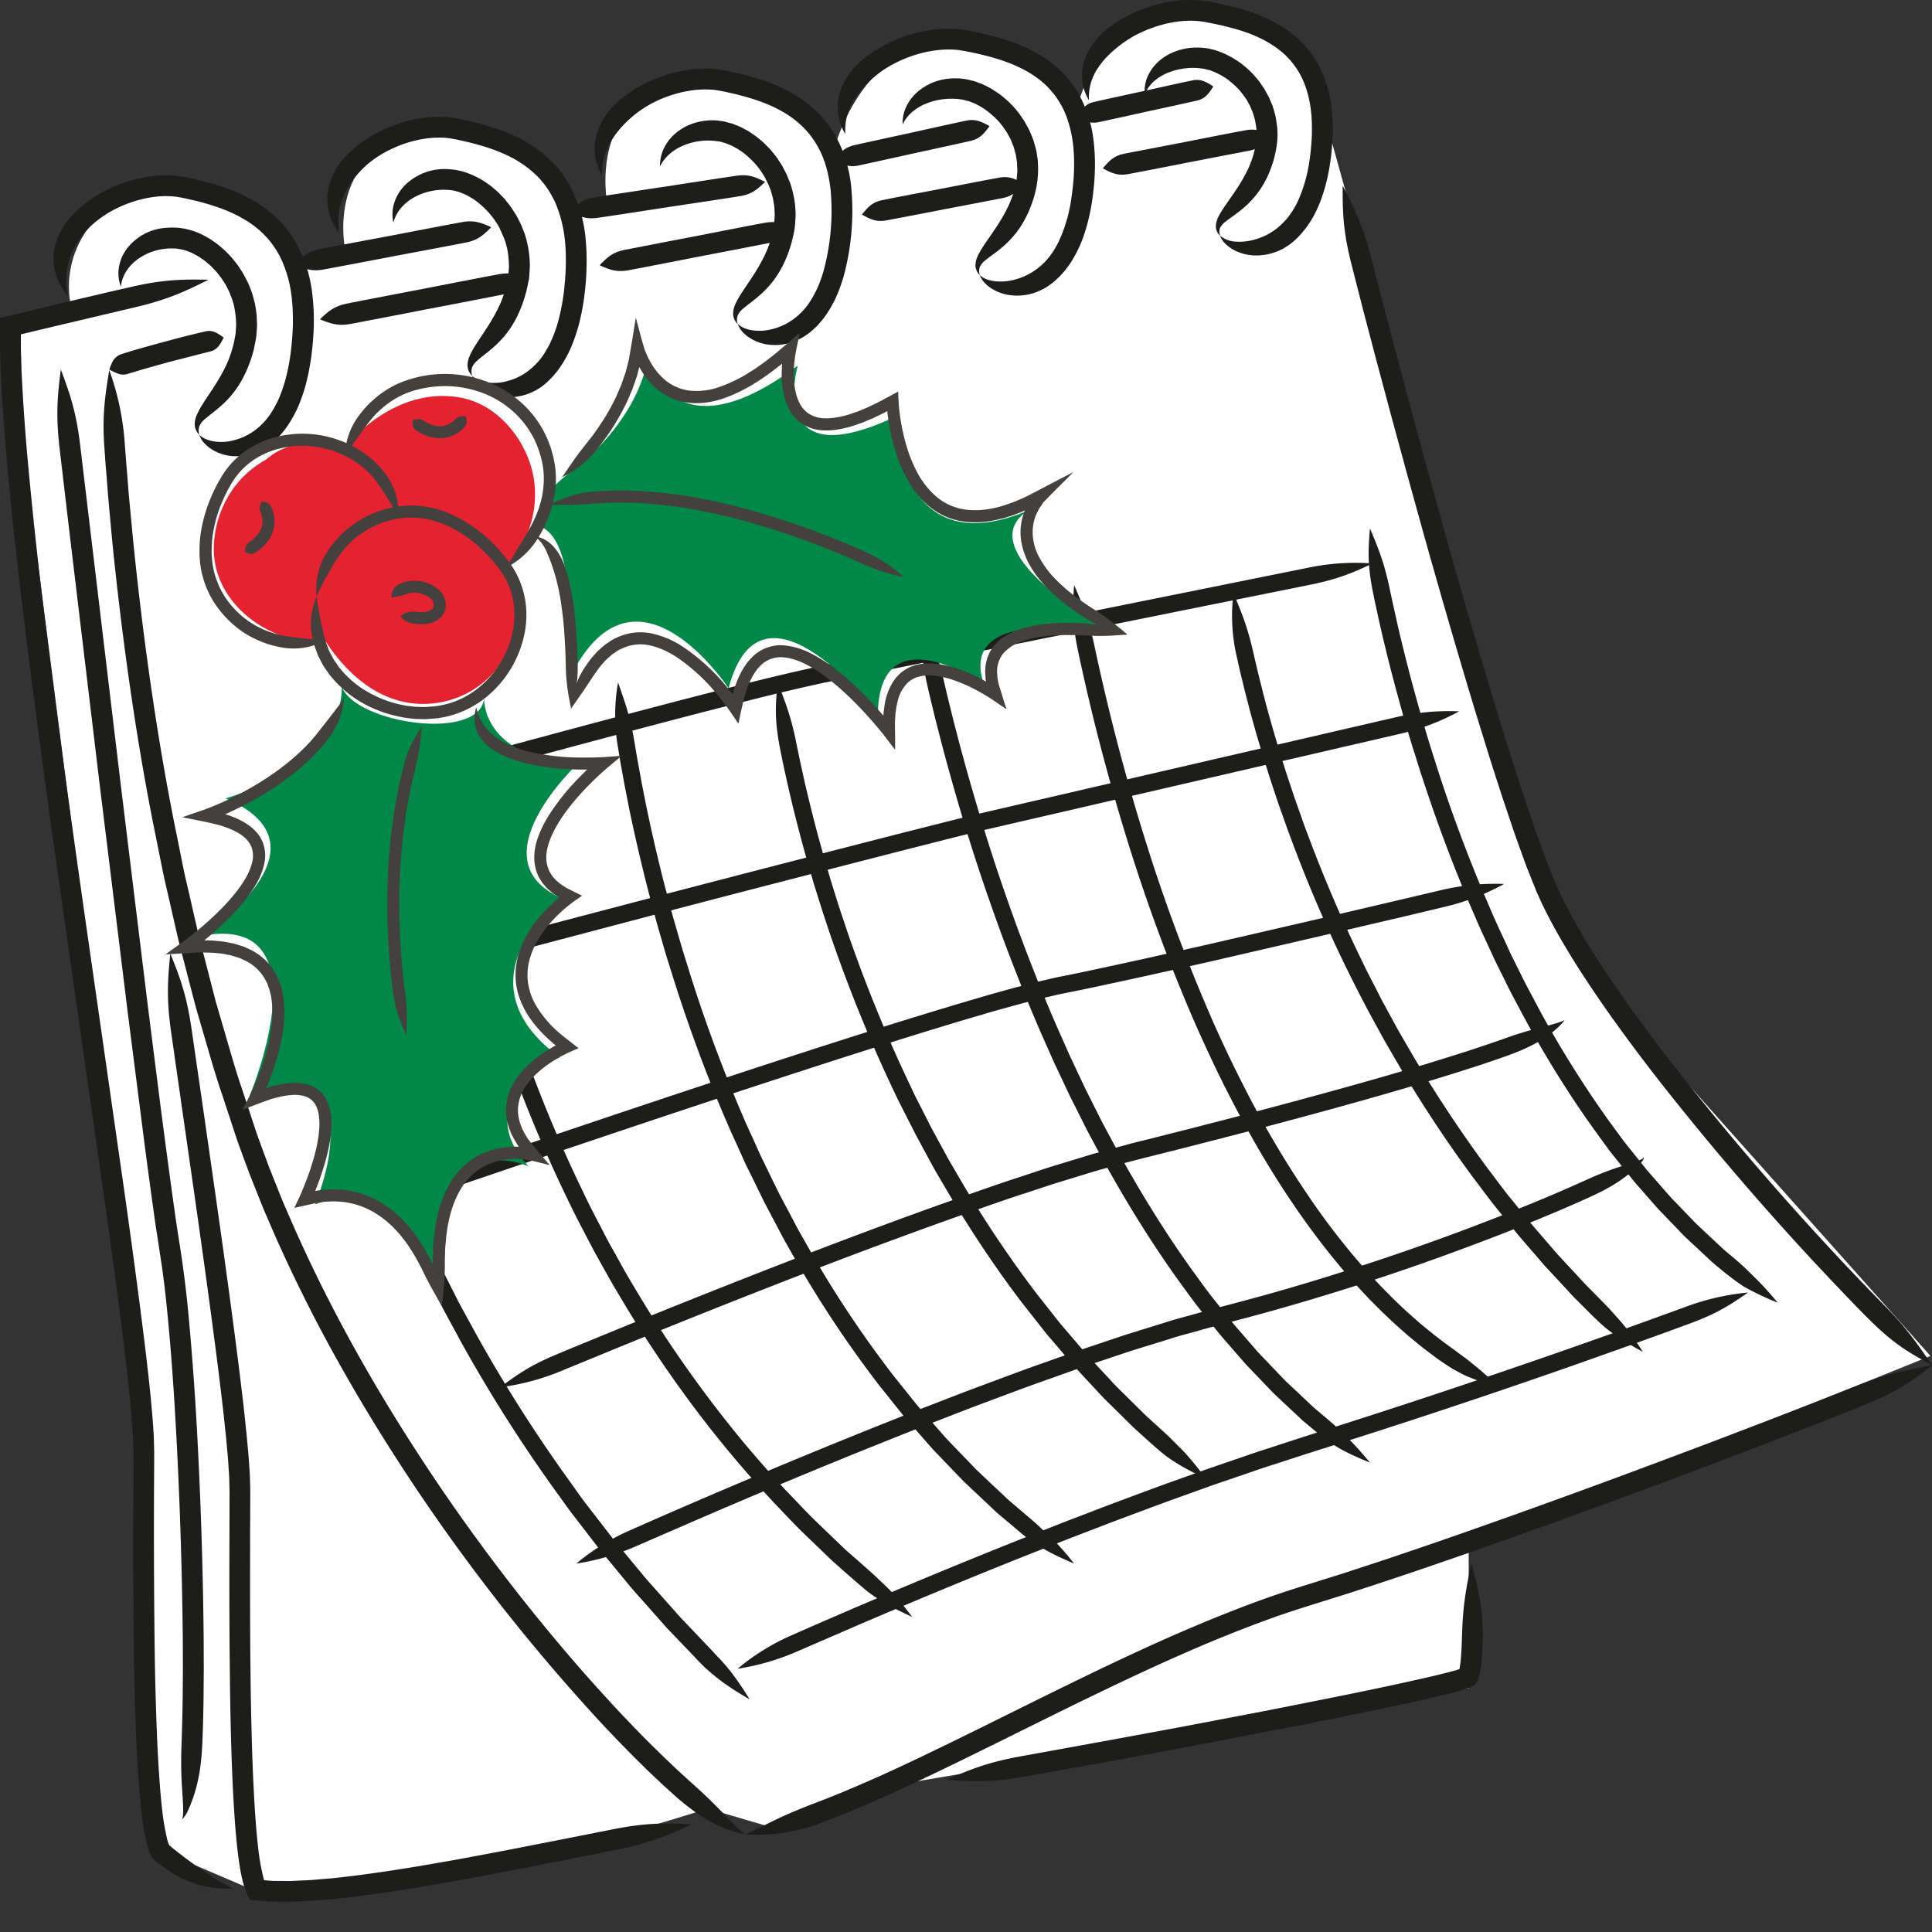 <svg width="36" height="36" fill="none" xmlns="http://www.w3.org/2000/svg">
    <rect width="100%" height="100%" fill="#333333" stroke="none"/>
    <g clip-path="url(#a)">
        <path d="M2.794 34.395v-7.66L.16 6.234l1.162-.542S.934 4.3 2.64 3.45c0 0 2.635.077 2.868 1.547l.93-.31s-.465-2.01 1.705-2.32c0 0 1.938-.155 2.325 1.47h.853s-.465-2.244 1.782-2.32c0 0 1.938 0 2.404 1.392 0 0 .62-2.863 3.255-2.012 0 0 1.085.155 1.318 1.083 0 0 .465-2.088 2.48-1.779 0 0 2.17.077 2.093 1.857l3.023 10.83s1.008 4.565 2.636 6.035l5.659 6.343-8.604 3.482v2.708l-10.542 1.78-2.325.85-1.318-.387s-4.108 1.393-8.217 1.625l-2.17-.928Z" fill="#fff"/>
        <g fill="#1D1D1B">
            <path d="M2.24 5.335h.01l.003-.003a.686.686 0 0 1 .12-.308.851.851 0 0 1 .202-.2 1.07 1.07 0 0 1 .577-.194c.021-.003.046 0 .075 0h.047l.052.008a.913.913 0 0 1 .306.104c.026.016.059.03.091.053.032.024.069.046.104.074.034.03.072.059.105.091l.097.1.08.1c.023.03.04.062.058.086.034.049.05.083.05.083l.037.073c.013.022.024.05.036.082.011.032.027.066.04.104.05.15.07.342.07.48l-.01.143c-.004.045-.016.087-.022.127a2.125 2.125 0 0 1-.165.493c-.12.244-.243.418-.363.6-.06.093-.123.186-.173.302a.423.423 0 0 0-.038.195.29.29 0 0 0 .086.176.252.252 0 0 1 .001-.167.344.344 0 0 1 .088-.115c.074-.067.161-.129.247-.201.173-.143.353-.33.498-.62a2.39 2.39 0 0 0 .169-.446c.013-.042.021-.09.031-.14.01-.051.022-.103.028-.16l.013-.18c0-.044-.003-.092-.005-.142l-.004-.077-.011-.08c-.01-.052-.015-.107-.03-.159l-.041-.15c-.016-.047-.035-.091-.05-.13-.016-.04-.03-.076-.046-.104l-.048-.09s-.02-.043-.061-.105c-.021-.03-.044-.07-.073-.109l-.1-.125c-.037-.042-.08-.084-.12-.126-.043-.04-.09-.078-.133-.116-.045-.035-.093-.066-.134-.095-.042-.03-.086-.049-.12-.07a1.28 1.28 0 0 0-.513-.154c-.024-.002-.046-.001-.066-.002-.04 0-.074-.002-.103.002a1.01 1.01 0 0 0-.76.38.81.81 0 0 0-.153.339.682.682 0 0 0 .03.369l.002-.003-.01.005-.002.002Z"/>
            <path d="M3.715 8.104a.409.409 0 0 0 .1.162.659.659 0 0 0 .148.117.833.833 0 0 0 .353.115 1.04 1.04 0 0 0 .803-.286c.082-.078.226-.211.394-.544.063-.126.12-.28.17-.448.049-.17.085-.356.114-.549.026-.194.044-.393.05-.595a4.189 4.189 0 0 0-.028-.601 2.545 2.545 0 0 0-.316-.976 2.052 2.052 0 0 0-.264-.352l-.069-.072-.086-.08c-.035-.029-.075-.063-.12-.098a2.833 2.833 0 0 0-.79-.405 5.04 5.04 0 0 0-.511-.145l-.133-.03-.066-.014c-.022-.005-.05-.009-.074-.013a1.838 1.838 0 0 0-.296-.024c-.391.002-.75.109-1.028.237a2.377 2.377 0 0 0-.512.316c-.063.05-.113.099-.157.14-.04.044-.077.079-.102.111-.107.127-.184.26-.233.392a1.067 1.067 0 0 0-.065.39c.008.253.11.473.272.668a1.314 1.314 0 0 1 .01-.64c.053-.185.14-.362.31-.56.02-.025.05-.053.082-.088.035-.032.075-.072.127-.112.102-.081.241-.178.432-.264.236-.11.548-.2.864-.202.078.002.158.006.233.019l.058.01.063.013.126.028c.167.038.326.083.473.134.295.1.532.233.683.348.037.028.07.056.1.08l.07.065a10.127 10.127 0 0 0 .073.076l.046.054c.04.047.093.119.15.213.112.19.224.482.264.829.021.173.028.357.024.542a5.479 5.479 0 0 1-.046.551 3.84 3.84 0 0 1-.103.496c-.044.149-.093.28-.145.386-.139.275-.246.37-.306.43a1.13 1.13 0 0 1-.548.287.893.893 0 0 1-.29.014.653.653 0 0 1-.154-.036.402.402 0 0 1-.15-.09ZM7.33 4.146a.708.708 0 0 1 .162-.293.902.902 0 0 1 .228-.178 1.152 1.152 0 0 1 .676-.132c.027.005.058.005.096.018l.062.017c.022.006.045.018.07.028.052.017.107.051.17.087.099.06.252.188.357.321.056.064.094.132.126.178.015.024.024.045.032.06a4.284 4.284 0 0 1 .076.169c.011.028.026.06.034.097.05.141.062.323.065.451l-.01.143c-.003.046-.016.088-.022.128-.013.08-.035.155-.055.218a2.16 2.16 0 0 1-.11.276c-.12.243-.242.417-.363.6-.06.092-.123.184-.173.3a.415.415 0 0 0-.038.195c.007.07.04.131.086.176a.252.252 0 0 1 0-.166.344.344 0 0 1 .089-.115c.074-.068.161-.13.247-.202.172-.143.354-.329.498-.619a2.467 2.467 0 0 0 .2-.587c.008-.05.023-.103.028-.16l.012-.18a1.913 1.913 0 0 0-.082-.572c-.01-.046-.03-.086-.044-.124l-.04-.098-.043-.086-.014-.028c-.01-.017-.021-.043-.04-.073-.04-.058-.087-.143-.156-.223l-.05-.064-.058-.06c-.039-.04-.076-.08-.119-.114-.08-.073-.164-.128-.227-.17-.332-.198-.55-.205-.665-.213a1.051 1.051 0 0 0-.794.304.838.838 0 0 0-.193.32.705.705 0 0 0-.018.372Z"/>
            <path d="M8.799 7.003a.416.416 0 0 0 .1.163.675.675 0 0 0 .147.116.85.85 0 0 0 .354.116 1.04 1.04 0 0 0 .803-.286c.082-.078.227-.212.394-.544.061-.125.117-.275.167-.441.049-.167.086-.35.115-.54.025-.19.046-.387.05-.586.006-.199 0-.399-.021-.59a2.556 2.556 0 0 0-.298-.965c-.064-.117-.13-.203-.175-.263-.048-.059-.076-.09-.076-.09l-.016-.02a9.329 9.329 0 0 0-.133-.132 2.443 2.443 0 0 0-.446-.32 3.13 3.13 0 0 0-.44-.197 4.875 4.875 0 0 0-.503-.15 7.011 7.011 0 0 0-.261-.059 3.09 3.09 0 0 0-.144-.024c-.049-.004-.098-.012-.146-.012a2.437 2.437 0 0 0-1.022.192c-.453.192-.681.416-.794.53a1.21 1.21 0 0 0-.354.756 1.04 1.04 0 0 0 .047.361c.04.115.098.223.173.326a1.45 1.45 0 0 1-.01-.345c.013-.104.037-.199.07-.29.07-.18.171-.35.354-.54.045-.047.114-.114.22-.192s.25-.165.443-.247c.237-.099.547-.178.856-.164.039 0 .076.006.114.01.038.005.072.01.114.019.084.017.167.035.248.055.164.04.32.085.463.137.144.052.273.111.385.172a1.995 1.995 0 0 1 .44.33l.041.043.014.016.06.072c.037.048.09.119.142.214.11.187.21.48.25.82.019.17.023.352.018.535a5.324 5.324 0 0 1-.047.542c-.027.175-.06.34-.103.488a2.544 2.544 0 0 1-.143.379c-.139.276-.247.37-.307.43-.185.17-.362.247-.548.287a.909.909 0 0 1-.29.014.651.651 0 0 1-.154-.034.394.394 0 0 1-.15-.091h-.001ZM12.298 3.101a.768.768 0 0 1 .213-.26.963.963 0 0 1 .255-.143 1.2 1.2 0 0 1 .447-.079c.028 0 .057.003.086.004.03.002.057.008.086.011.01.002.02.002.032.005l.038.01c.027.01.06.014.097.032.037.016.082.03.13.059.024.014.052.026.078.044l.087.059c.082.063.215.183.304.306.022.03.041.062.06.089l.026.039a3.741 3.741 0 0 1 .085.17c.014.04.042.094.056.158l.027.1.017.106.008.053.002.05.004.095c-.006.099-.01.19-.03.27-.013.08-.033.153-.054.216-.04.127-.081.216-.11.276-.119.242-.242.416-.364.598-.06.091-.124.183-.175.298a.425.425 0 0 0-.042.195.28.28 0 0 0 .085.176.242.242 0 0 1 .002-.165.351.351 0 0 1 .09-.114c.076-.067.164-.127.25-.2.174-.141.356-.327.502-.617a2.384 2.384 0 0 0 .199-.59c.024-.1.03-.214.036-.34a1.795 1.795 0 0 0-.075-.515c-.02-.082-.054-.15-.073-.2a.557.557 0 0 0-.036-.08l-.047-.09-.024-.046-.032-.049-.075-.112-.093-.115c-.03-.039-.068-.073-.102-.107a.87.87 0 0 0-.102-.093c-.033-.027-.062-.053-.09-.072l-.11-.076c-.035-.024-.072-.04-.104-.058-.063-.037-.124-.058-.176-.079-.05-.023-.099-.03-.137-.042l-.055-.015-.048-.007c-.045-.005-.088-.012-.13-.014-.04 0-.08-.001-.119.002-.077.006-.15.018-.22.037a1.006 1.006 0 0 0-.357.177.87.87 0 0 0-.238.284.74.74 0 0 0-.084.362v-.003Z"/>
            <path d="M13.748 6.036a.413.413 0 0 0 .101.162.657.657 0 0 0 .149.115.85.85 0 0 0 .354.112c.252.025.547-.053.802-.285l.074-.07c.026-.03.057-.064.092-.106.067-.085.148-.2.23-.367.06-.12.114-.265.164-.425a4.67 4.67 0 0 0 .15-1.655 2.468 2.468 0 0 0-.268-.935 2.084 2.084 0 0 0-.162-.258c-.022-.029-.04-.051-.05-.067l-.02-.022-.034-.04a2.208 2.208 0 0 0-.531-.436 3.18 3.18 0 0 0-.695-.298 5.604 5.604 0 0 0-.412-.108c-.072-.016-.14-.031-.217-.046a1.734 1.734 0 0 0-.244-.027 2.226 2.226 0 0 0-.489.034c-.15.027-.277.064-.36.092a2.467 2.467 0 0 0-.832.458 1.294 1.294 0 0 0-.446.697.979.979 0 0 0 .114.711 1.168 1.168 0 0 1 .153-.615c.097-.168.224-.326.429-.499a2.121 2.121 0 0 1 .704-.383c.072-.024.18-.055.307-.078a1.88 1.88 0 0 1 .403-.029c.065.002.128.01.189.021.066.012.137.028.203.042.135.03.263.064.384.101.242.073.45.165.612.26.163.096.279.196.355.27.036.037.066.066.083.088a8.718 8.718 0 0 1 .043.05l.04.054a1.697 1.697 0 0 1 .27.552c.04.135.069.289.086.453a4.307 4.307 0 0 1-.137 1.505c-.043.14-.09.265-.14.364-.139.275-.246.37-.307.428-.186.17-.364.246-.55.287a.929.929 0 0 1-.29.016.653.653 0 0 1-.155-.033.391.391 0 0 1-.15-.09h-.002ZM16.818 2.321a.717.717 0 0 1 .21-.26.958.958 0 0 1 .256-.141 1.245 1.245 0 0 1 .449-.08c.028-.002.058.002.087.002.03 0 .057.008.087.01l.033.005.038.01.046.012a.276.276 0 0 1 .053.016c.037.016.082.029.13.057.025.014.053.025.08.043l.087.057c.077.059.206.164.29.278.024.026.04.056.058.08.017.026.035.047.046.068a25.684 25.684 0 0 0 .066.122c.013.038.036.088.057.145.014.06.039.124.045.19l.015.094c0 .03.002.06.003.087 0 .024.004.049.003.072l-.006.068c-.004.045-.005.088-.016.127l-.023.113c-.008.036-.02.07-.029.102-.04.126-.08.215-.11.274-.118.242-.244.413-.367.593-.062.09-.127.18-.181.293a.433.433 0 0 0-.049.192.263.263 0 0 0 .083.178.224.224 0 0 1 .003-.164.363.363 0 0 1 .094-.11c.078-.066.168-.125.256-.195.176-.14.362-.325.508-.616.036-.071.085-.178.133-.328.047-.147.096-.355.09-.61l-.005-.113c-.004-.04-.012-.082-.018-.124-.01-.086-.04-.169-.061-.245-.026-.076-.056-.14-.075-.187-.022-.045-.038-.072-.038-.072L19.1 2.28c-.014-.026-.035-.054-.056-.086-.023-.032-.044-.07-.073-.103a1.85 1.85 0 0 0-.37-.354l-.113-.074c-.035-.022-.072-.039-.104-.056-.064-.036-.126-.055-.177-.076a.451.451 0 0 0-.074-.024l-.065-.016-.055-.013-.049-.007c-.044-.004-.088-.012-.129-.011-.04 0-.08-.001-.118.003a1.036 1.036 0 0 0-.576.213.858.858 0 0 0-.24.283.711.711 0 0 0-.082.362l-.001.001Z"/>
            <path d="M18.259 5.128c.02.06.06.115.105.159a.681.681 0 0 0 .151.112.872.872 0 0 0 .355.106.994.994 0 0 0 .397-.047c.137-.044.276-.122.403-.236.02-.02.046-.042.074-.07.026-.03.06-.062.093-.104.07-.083.15-.199.234-.365.12-.232.22-.562.276-.92.026-.178.047-.363.053-.55a3.762 3.762 0 0 0-.019-.557 2.349 2.349 0 0 0-.284-.91 1.84 1.84 0 0 0-.22-.309l-.02-.021-.015-.018a1.925 1.925 0 0 0-.236-.218A2.618 2.618 0 0 0 18.88.79a4.383 4.383 0 0 0-.473-.142 5.99 5.99 0 0 0-.246-.056L18.04.567a2.83 2.83 0 0 0-.134-.02 2.384 2.384 0 0 0-.973.107 2.7 2.7 0 0 0-.547.241c-.136.08-.23.15-.292.201-.252.206-.403.444-.461.688a.935.935 0 0 0 .118.712 1.076 1.076 0 0 1 .147-.613 2.004 2.004 0 0 1 .683-.654c.116-.065.268-.142.469-.205.23-.073.524-.124.81-.092l.106.017.118.023a6.8 6.8 0 0 1 .232.052c.152.037.298.08.432.129.269.097.483.223.62.331a1.54 1.54 0 0 1 .218.207 1.413 1.413 0 0 1 .176.248c.104.173.198.444.234.761.019.16.021.328.016.498-.006.17-.026.343-.05.506a2.79 2.79 0 0 1-.239.806c-.069.138-.133.23-.186.294-.025.032-.05.057-.07.08l-.055.052a1.193 1.193 0 0 1-.553.286.97.97 0 0 1-.292.021.687.687 0 0 1-.156-.03.382.382 0 0 1-.152-.086h.001ZM21.33 1.762a.655.655 0 0 1 .197-.268.92.92 0 0 1 .252-.145 1.26 1.26 0 0 1 .622-.072l.032.004.039.01c.027.008.06.011.098.028.037.015.082.029.13.057.051.022.104.058.167.098.067.053.181.143.257.242l.029.035.024.034.041.058c.013.016.02.032.025.041l.009.016.027.049c.019.03.034.075.055.124.005.013.011.025.015.039l.012.041.024.083c.01.057.019.112.025.158.02.195-.02.352-.05.476a2.028 2.028 0 0 1-.103.276c-.115.242-.238.413-.362.591-.061.09-.127.178-.184.288a.442.442 0 0 0-.055.19.243.243 0 0 0 .08.18c-.02-.061-.02-.12.005-.162a.368.368 0 0 1 .1-.107c.08-.063.17-.122.26-.193.178-.14.363-.328.506-.621.034-.073.081-.18.126-.332.04-.155.091-.363.064-.622a3.093 3.093 0 0 0-.033-.208l-.031-.11-.016-.054c-.006-.018-.014-.034-.02-.05-.028-.065-.05-.124-.074-.163l-.035-.063-.01-.02c-.008-.013-.017-.033-.033-.054l-.052-.076-.031-.045c-.011-.015-.025-.029-.037-.045a1.764 1.764 0 0 0-.33-.31 1.724 1.724 0 0 0-.218-.13c-.065-.036-.126-.056-.178-.076-.05-.022-.1-.029-.139-.04l-.055-.013-.05-.005a1.165 1.165 0 0 0-.466.033c-.136.038-.255.1-.355.178-.1.08-.18.176-.235.288a.66.66 0 0 0-.067.367h-.003Z"/>
            <path d="M22.735 4.395c.021.06.062.114.108.157a.71.71 0 0 0 .153.109c.11.057.23.09.357.098a1.06 1.06 0 0 0 .793-.301.832.832 0 0 0 .073-.073l.043-.047.048-.059a1.85 1.85 0 0 0 .226-.37c.105-.221.2-.53.248-.866.027-.168.04-.342.048-.518A3.634 3.634 0 0 0 24.81 2a2.207 2.207 0 0 0-.278-.854c-.06-.103-.12-.18-.162-.231-.02-.027-.038-.045-.05-.058l-.018-.02-.015-.017a1.935 1.935 0 0 0-.224-.203 2.534 2.534 0 0 0-.682-.366 4.252 4.252 0 0 0-.445-.134 7.774 7.774 0 0 0-.23-.052L22.59.04c-.04-.007-.075-.015-.12-.02a2.253 2.253 0 0 0-.918.066c-.472.131-.727.313-.857.404-.26.195-.425.42-.496.662a.886.886 0 0 0 .092.717.97.97 0 0 1 .168-.603c.106-.16.25-.306.465-.464.055-.038.134-.094.252-.156.119-.06.275-.13.478-.185.217-.06.494-.099.757-.058.03.004.07.012.106.019l.11.022c.074.015.146.031.217.049.142.035.28.075.404.12.251.091.45.209.578.309a1.442 1.442 0 0 1 .207.191 1.47 1.47 0 0 1 .167.229c.099.16.19.41.226.706.018.148.023.305.019.464-.008.159-.02.32-.044.474a2.767 2.767 0 0 1-.215.758c-.065.14-.13.23-.18.297l-.036.045-.033.035a1.18 1.18 0 0 1-.6.354c-.093.022-.19.034-.291.028a.5.5 0 0 1-.31-.11h-.001Z"/>
        </g>
        <path d="M4.168 6.29c-1.042.253-1.828.466-2.131.598l2.13-.598Z" fill="#225C5E"/>
        <path d="M4.168 6.29c-.13-.095-.215-.143-.336-.116a18.895 18.895 0 0 0-.787.2s-.164.043-.344.094c-.18.05-.377.11-.443.133-.12.043-.172.131-.22.286.142.074.224.116.34.081.062-.019.252-.077.428-.127l.338-.094.78-.2c.12-.032.173-.113.244-.257ZM36 25.435c-.29-.419-.48-.698-.895-1.118l-.244-.25-.169-.175-.296-.311-.326-.349a54.142 54.142 0 0 1-2.8-3.272 30.376 30.376 0 0 1-1.25-1.7 13.082 13.082 0 0 1-.906-1.52c-.028-.056-.052-.112-.078-.167-.025-.054-.05-.107-.07-.161l-.122-.305c-.04-.095-.072-.186-.102-.27l-.083-.23a12.421 12.421 0 0 1-.152-.437l-.148-.438-.164-.511-.102-.317-.109-.355c-.306-.99-.701-2.338-1.098-3.757L26.59 8.72l-.291-1.07-.278-1.041-.254-.97-.219-.844c-.148-.573-.293-.882-.529-1.335-.004.51.012.854.155 1.43l.216.847.255.971.279 1.043.292 1.072.297 1.074c.398 1.42.794 2.772 1.103 3.766l.11.356.101.32.166.513a924.33 924.33 0 0 1 .188.558c.024.076.064.185.114.327l.085.234c.03.085.063.178.104.276l.126.315c.021.055.048.112.074.17.027.058.052.119.083.178.47.958 1.284 2.123 2.197 3.29a54.51 54.51 0 0 0 2.82 3.296l.329.35.299.314.17.177c.105.107.19.193.248.25.422.42.715.612 1.17.847H36ZM13.889 34.181c.127.004.247.01.36.003l.17-.01a3.608 3.608 0 0 0 .905-.216c.075-.03.19-.071.33-.129l.23-.093.176-.075.199-.086c.135-.059.272-.12.412-.184 1.121-.51 2.405-1.172 3.646-1.773.62-.3 1.228-.586 1.797-.833a25.482 25.482 0 0 1 1.551-.622c.454-.163.831-.274 1.1-.36l.418-.131.415-.136a78.73 78.73 0 0 0 1.107-.372c.923-.316 2.167-.758 3.464-1.236.65-.239 1.311-.487 1.954-.73l.945-.362.878-.34c.366-.145.666-.263.815-.325a4.77 4.77 0 0 0 .677-.33c.096-.057.187-.119.28-.185.045-.033.092-.065.14-.103l.143-.118-.18.04-.17.032a5.744 5.744 0 0 0-1.035.307l-.812.32c-.28.11-.574.223-.876.34l-.943.361c-.642.243-1.302.491-1.95.73-1.295.478-2.536.92-3.455 1.235-.46.157-.838.286-1.103.37l-.412.136-.415.13c-.261.084-.653.199-1.115.365-.462.166-1 .38-1.575.63-.576.25-1.19.538-1.812.84-1.246.604-2.53 1.265-3.637 1.77-.138.063-.274.123-.406.18a75.951 75.951 0 0 1-.369.158l-.225.092c-.137.056-.248.096-.322.126a9.51 9.51 0 0 0-.682.285l-.616.3h-.002ZM2.037 6.888c-.08.501-.134.84-.093 1.434.006.08.013.2.025.35l.02.244.02.254c.007.096.017.194.025.292l.056.608c.166 1.657.426 3.608.8 5.452l.138.687c.046.228.102.45.151.672l.15.654.163.63.157.604.166.57c.109.369.206.717.315 1.03.104.316.2.603.282.857.09.252.172.47.238.649l.22.553.015.037.044.107.175.404c.153.35.383.846.684 1.439.302.592.682 1.277 1.124 2.005a35.843 35.843 0 0 0 4.16 5.543c.151.167.305.327.455.484l.227.232.113.113.097.095c.14.14.273.262.382.366l.263.238c.229.196.42.337.621.445.098.057.202.102.308.146.054.02.111.038.168.057.057.018.12.028.182.042-.2-.157-.333-.316-.487-.47a10.558 10.558 0 0 0-.535-.508l-.255-.233c-.107-.103-.237-.222-.374-.36-.031-.03-.064-.061-.095-.093l-.111-.11-.224-.229c-.148-.155-.3-.313-.449-.477a31.85 31.85 0 0 1-.902-1.023 35.757 35.757 0 0 1-3.212-4.457 31.055 31.055 0 0 1-1.11-1.98 27.358 27.358 0 0 1-.676-1.419l-.173-.398a2.205 2.205 0 0 1-.043-.105l-.015-.036-.217-.544c-.064-.177-.145-.39-.233-.638l-.28-.847c-.107-.31-.203-.655-.31-1.021l-.165-.565-.155-.599-.161-.624c-.05-.213-.099-.43-.149-.649-.049-.22-.104-.44-.15-.666-.045-.226-.09-.454-.137-.682-.37-1.83-.628-3.768-.793-5.416L2.42 9.43c-.009-.099-.019-.195-.026-.29l-.02-.254-.02-.242-.027-.348a5.036 5.036 0 0 0-.293-1.406l.002-.001Z" fill="#1D1D1B"/>
        <path d="M3.174 17.762c-.052.507-.071.85.01 1.436l.217 1.518c.192 1.334.421 2.907.616 4.413.049.377.095.749.137 1.112.021.181.038.36.058.537.015.175.034.35.044.517.004.084.013.168.015.25l.006.24-.001.48-.002.87c-.002 1.073.006 1.766.006 1.766l.005.48c.004.308.011.75.028 1.287.009.27.02.562.038.875.018.312.04.643.082.992.022.176.047.354.096.544a.678.678 0 0 0 .022.073l.02.06c.008.021.018.04.027.06l.056.122c.001.007.007.007.013.007l.016.002.033.004c.022.002.043.006.065.007l.194.014c.048.002.097.008.144.007l.287.001c.095-.002.19-.008.286-.011.096-.003.192-.011.288-.02.095-.008.192-.014.287-.025.767-.08 1.54-.209 2.288-.343.374-.068.742-.137 1.099-.207l1.018-.2.858-.172c.582-.119.899-.249 1.362-.465-.51-.026-.854-.026-1.438.087l-.858.17-1.017.199c-.356.069-.722.138-1.094.206-.743.133-1.509.26-2.257.34-.094.01-.187.016-.28.024a4.418 4.418 0 0 1-.277.019c-.091.003-.183.01-.273.012l-.268-.002c-.045.002-.088-.004-.131-.007l-.065-.004H4.921l-.001-.004a3.981 3.981 0 0 1-.103-.546c-.04-.333-.062-.66-.08-.967a39.163 39.163 0 0 1-.038-.865 74.855 74.855 0 0 1-.029-1.28l-.005-.478s-.007-.69-.005-1.761c0-.268 0-.56.002-.87l.001-.48c0-.084-.004-.171-.006-.258-.003-.087-.01-.172-.016-.26-.01-.174-.03-.349-.045-.529-.02-.178-.037-.36-.058-.542-.042-.366-.088-.74-.137-1.118-.195-1.511-.424-3.085-.616-4.42l-.22-1.516c-.088-.586-.201-.91-.394-1.382h.003ZM17.637 33.164c.51.037.854.045 1.439-.056l.596-.106c.587-.104 1.575-.285 2.416-.444l1.535-.294s.581-.11 1.322-.26c.371-.075.782-.16 1.18-.245.399-.088.782-.17 1.11-.263.028-.008.059-.02.09-.03.05-.017.1-.03.14-.057l.016-.008.01-.016.018-.032c.013-.02.02-.043.031-.064.01-.02.02-.042.025-.065.005-.02.01-.038.013-.057.02-.107.028-.192.033-.269.011-.15.014-.26.016-.334a4.036 4.036 0 0 0-.051-.756 5.9 5.9 0 0 0-.16-.673c-.053.25-.095.458-.124.678-.03.219-.044.45-.052.74a7.518 7.518 0 0 1-.016.315 2.09 2.09 0 0 1-.027.221l-.003.013h-.002c-.02.006-.042.015-.068.022-.304.085-.69.169-1.084.256-.396.085-.805.17-1.174.244-.74.148-1.32.262-1.32.262l-1.532.292c-.84.157-1.827.337-2.413.443l-.595.108c-.583.107-.903.23-1.371.436h.002Z" fill="#1D1D1B"/>
        <path d="M3.887 5.212c-.51-.01-.854 0-1.434.132l-.342.078-.238.056-.597.14-.664.159-.372.09-.175.042-.043.01L0 5.926V6.501l.006.186c.005.124.007.25.014.376.025.503.064 1.019.11 1.54.092 1.044.216 2.112.344 3.155.257 2.086.54 4.071.749 5.537a7340.184 7340.184 0 0 1 .69 4.818c.104.732.224 1.594.344 2.533.059.47.118.959.168 1.459l.033.377c.007.125.019.253.022.377l.005.188v.194l-.001.393c-.003 1.05-.005 2.125.01 3.17.009.523.02 1.04.042 1.541a27.1 27.1 0 0 0 .067 1.106l.017.179.017.152c.024.2.052.381.09.54.01.04.02.077.033.116.013.037.023.07.044.112.013.026.023.053.037.076.02.018.04.034.06.05l.056.046c.245.194.468.31.69.381.222.07.446.1.7.087a3.943 3.943 0 0 1-.577-.342 8.607 8.607 0 0 1-.57-.425l-.047-.04c-.002-.002-.001 0 0-.001a.747.747 0 0 1-.048-.154 4.402 4.402 0 0 1-.082-.492l-.016-.146-.016-.174a25.993 25.993 0 0 1-.066-1.088 58.18 58.18 0 0 1-.042-1.53 178.688 178.688 0 0 1-.01-3.556v-.195l-.005-.202c-.003-.135-.015-.263-.023-.394l-.034-.384c-.05-.507-.11-.998-.17-1.47-.12-.943-.24-1.806-.344-2.538l-.346-2.41-.346-2.409c-.208-1.464-.49-3.447-.747-5.53A93.847 93.847 0 0 1 .516 8.57a39.122 39.122 0 0 1-.108-1.524C.4 6.92.399 6.798.395 6.675c-.002-.06-.005-.12-.006-.181V6.23l.314-.076L2.54 5.72c.577-.138.889-.278 1.346-.508Z" fill="#1D1D1B"/>
        <path d="M1.133 6.888c-.065.506-.092.848-.026 1.436l.186 1.583.565 4.719.527 4.279a2740.54 2740.54 0 0 1 .303 2.372c.043.324.104.79.184 1.357.018.142.042.29.066.445l.072.474c.048.322.086.669.12 1.03.07.726.122 1.514.164 2.322a87.965 87.965 0 0 1 .112 3.62l.002.569-.004.53c-.005.39-.015.708-.021.868-.011.293-.008.523.004.74l.02.326c.003.054.006.11.006.168 0 .058 0 .117-.02.178a.593.593 0 0 0 .105-.157 2.696 2.696 0 0 0 .171-.487c.054-.22.086-.454.1-.752.008-.162.019-.485.024-.878l.004-.535-.002-.572a86.494 86.494 0 0 0-.112-3.638 57.708 57.708 0 0 0-.166-2.337 20.942 20.942 0 0 0-.196-1.527c-.023-.152-.046-.298-.065-.44-.08-.564-.141-1.03-.184-1.354l-.067-.506-.236-1.864c-.14-1.133-.327-2.669-.524-4.277l-.753-6.301c-.072-.588-.178-.915-.358-1.392h-.001ZM5.492 4.927c.194.089.323.133.53.096.223-.039 1.336-.253 1.336-.253s1.115-.208 1.337-.254c.205-.042.309-.13.458-.283-.195-.088-.324-.132-.53-.096-.223.039-1.337.254-1.337.254s-1.115.208-1.337.253c-.205.042-.309.13-.457.283ZM10.613 3.943c.19.096.316.145.52.116.222-.03 1.331-.202 1.331-.202s1.11-.166 1.331-.203c.204-.034.31-.117.462-.265-.19-.096-.316-.144-.52-.116-.222.03-1.331.203-1.331.203s-1.11.166-1.331.202c-.204.034-.31.118-.462.265ZM15.556 2.983c.162.09.268.135.43.103.176-.036 1.053-.231 1.053-.231s.878-.19 1.052-.231c.161-.039.238-.124.348-.274-.162-.09-.268-.135-.43-.103-.177.036-1.053.231-1.053.231s-.878.19-1.052.231c-.161.039-.239.124-.348.274ZM20.076 2.165c.145.094.24.142.383.113.154-.03.925-.202.925-.202s.771-.166.924-.203c.142-.034.209-.117.3-.262-.145-.095-.24-.142-.382-.114-.155.03-.925.202-.925.202s-.772.166-.925.203c-.142.034-.207.117-.3.263Z" fill="#1D1D1B"/>
        <path d="m9.862 5.197-3.9.754 3.9-.754Z" fill="#225C5E"/>
        <path d="M9.862 5.197c-.206-.086-.343-.127-.562-.088-.238.042-1.424.275-1.424.275s-1.188.226-1.424.275c-.219.046-.33.135-.49.291.206.085.343.127.562.088.238-.043 1.425-.275 1.425-.275s1.187-.227 1.424-.275c.218-.046.33-.135.489-.291Z" fill="#1D1D1B"/>
        <path d="m14.78 4.245-3.608.698 3.607-.698Z" fill="#225C5E"/>
        <path d="M14.78 4.245c-.192-.088-.32-.131-.523-.095-.22.039-1.317.255-1.317.255s-1.099.209-1.317.254c-.202.042-.305.13-.45.284.193.088.32.131.524.095.22-.039 1.317-.255 1.317-.255s1.098-.21 1.317-.255c.201-.041.304-.13.449-.283Z" fill="#1D1D1B"/>
        <path d="M19.07 3.42c-1.026.196-1.815.348-3.009.578l3.01-.579Z" fill="#225C5E"/>
        <path d="M19.07 3.42c-.164-.094-.273-.141-.442-.112-.184.032-1.1.211-1.1.211s-.916.173-1.098.212c-.169.035-.251.119-.37.267.165.094.274.14.443.111.184-.032 1.099-.211 1.099-.211s.916-.173 1.098-.211c.169-.036.251-.12.37-.268Z" fill="#1D1D1B"/>
        <path d="M23.687 2.538c-.173.02-1.496.286-3.137.6l3.137-.6Z" fill="#225C5E"/>
        <path d="M23.687 2.538c-.169-.1-.284-.144-.46-.114-.192.032-1.146.222-1.146.222l-1.144.22c-.176.037-.263.122-.387.271.17.093.283.14.46.109.191-.033 1.145-.222 1.145-.222l1.144-.221c.175-.036.26-.122.388-.265Z" fill="#1D1D1B"/>
        <g fill="#1D1D1B">
            <path d="M4.902 15.318c.42-.01.703-.032 1.175-.16.224-.06.672-.183 1.218-.332 1.071-.294 2.335-.637 3.545-.96 1.21-.324 2.367-.628 3.222-.841a40.883 40.883 0 0 1 1.309-.307l.1-.02 8.985-1.811c.478-.1.74-.208 1.12-.388a4.321 4.321 0 0 0-1.183.076l-8.987 1.812-.1.02a40.418 40.418 0 0 0-1.32.308c-.86.214-2.017.517-3.228.84-1.21.324-2.475.668-3.547.961l-1.219.336c-.47.132-.723.258-1.09.466ZM6.017 18.542c.418-.03.7-.042 1.17-.172.229-.06.687-.183 1.245-.333l3.67-.968c2.505-.656 4.785-1.239 4.785-1.239l.395-.1c.253-.065.617-.157 1.059-.265l3.354-.775 4.386-1.015a4.326 4.326 0 0 0 1.108-.42 4.312 4.312 0 0 0-1.18.11l-4.387 1.014-3.355.777c-.446.109-.809.201-1.063.265l-.395.1s-2.282.583-4.788 1.238c-1.253.328-2.562.672-3.671.968l-1.246.336c-.47.134-.728.255-1.087.479ZM7.457 22.3c.42-.037.7-.076 1.162-.232l1.203-.409c1.061-.36 2.314-.781 3.514-1.178 1.2-.397 2.348-.77 3.198-1.036.424-.135.774-.241 1.018-.316l.38-.115.382-.112c.244-.073.596-.17 1.023-.282l.334-.077c.114-.028.24-.05.367-.076.254-.051.522-.11.802-.17.56-.12 1.163-.256 1.78-.396l1.86-.43 1.74-.407.7-.167a4.27 4.27 0 0 0 1.106-.426 4.35 4.35 0 0 0-1.18.117l-.7.165-1.739.407-1.858.429c-.617.14-1.22.276-1.777.396-.278.06-.546.119-.798.17-.126.026-.247.047-.368.076l-.346.08c-.435.114-.79.213-1.035.286l-.384.113-.382.115c-.244.075-.596.181-1.021.316-.851.267-2.001.639-3.202 1.036a447.727 447.727 0 0 0-4.72 1.59c-.461.16-.706.303-1.06.532ZM9.32 25.85a4.434 4.434 0 0 0 1.144-.307l1.159-.476a197.38 197.38 0 0 1 3.368-1.34c1.153-.446 2.26-.852 3.082-1.14.41-.144.748-.263.985-.338l.37-.122.096-.032a8.38 8.38 0 0 1 .274-.086l.43-.132c.084-.025.173-.053.268-.08l.299-.081c.414-.117.917-.234 1.458-.375.543-.138 1.128-.29 1.727-.45.598-.16 1.21-.328 1.802-.498.296-.085.588-.17.871-.256l.418-.129.39-.124c.308-.1.56-.188.686-.235.232-.086.408-.17.568-.267.079-.05.154-.102.229-.162.072-.062.15-.126.21-.214-.093.049-.186.069-.272.094l-.26.068a6.97 6.97 0 0 0-.583.182c-.123.044-.372.13-.677.23l-.386.122-.415.128c-.281.085-.571.17-.866.255-.59.169-1.2.336-1.797.496-.597.16-1.182.312-1.723.45l-.775.196c-.122.031-.241.059-.356.09l-.332.09-.303.083c-.096.027-.185.056-.27.081l-.435.133a10.174 10.174 0 0 0-.373.119l-.372.123c-.238.076-.578.195-.99.339-.825.29-1.936.696-3.091 1.144-1.156.446-2.358.926-3.374 1.341l-.893.367-.267.112c-.45.19-.686.348-1.022.6l-.003.001ZM10.738 29.135a4.47 4.47 0 0 0 1.136-.333l1.162-.505c1.024-.442 2.238-.95 3.406-1.418.293-.116.58-.233.864-.342l.824-.319c.532-.198 1.02-.384 1.438-.529l.566-.202.436-.146.375-.126.098-.033c.064-.021.158-.049.28-.087l.438-.135c.085-.026.175-.057.271-.082l.305-.084c.421-.12.934-.245 1.483-.402a45.004 45.004 0 0 0 3.543-1.163c.294-.11.584-.22.863-.332l.413-.167.384-.16c.299-.128.542-.238.663-.293.223-.104.392-.201.544-.309a2.56 2.56 0 0 0 .323-.274.852.852 0 0 0 .05-.059.205.205 0 0 0 .021-.035.04.04 0 0 0 .005-.023c-.002-.01-.011-.012-.017-.012.014.008.006.018-.003.024a.704.704 0 0 1-.097.045c-.044.017-.088.031-.132.045-.087.027-.171.053-.258.082a5.911 5.911 0 0 0-.569.227c-.12.054-.36.162-.655.288l-.381.158c-.134.054-.27.11-.41.165a45.07 45.07 0 0 1-2.645.957c-.596.196-1.183.375-1.73.53-.545.156-1.049.278-1.48.402l-.309.085c-.098.026-.188.057-.274.083l-.442.137-.282.088-.099.033-.378.127-.438.147-.57.202c-.42.146-.91.333-1.444.531l-.827.32c-.284.109-.573.226-.866.342a144.326 144.326 0 0 0-4.313 1.812l-.264.117a4.15 4.15 0 0 0-1.008.624ZM13.743 31.095a4.492 4.492 0 0 0 1.137-.334l1.113-.482c.954-.409 2.084-.88 3.172-1.312l.804-.316.768-.295c.495-.185.95-.357 1.338-.494l.527-.19.405-.138.349-.12s.125-.045.35-.116c.225-.072.545-.179.94-.303a154.632 154.632 0 0 0 4.643-1.543l.81-.287.752-.27.677-.248c.458-.172.7-.321 1.044-.563a4.546 4.546 0 0 0-1.154.264l-.676.246-.75.27-.809.285a163.627 163.627 0 0 1-4.633 1.542c-.393.125-.718.232-.943.305-.226.072-.352.117-.352.117l-.35.12-.407.14-.53.189c-.39.137-.845.31-1.343.495l-.77.295-.807.317a130.966 130.966 0 0 0-4.03 1.684l-.265.117a4.14 4.14 0 0 0-1.008.624l-.002.001Z"/>
            <path d="M8.369 14.49c-.057.417-.068.704.015 1.188l.054.286.039.199.064.302c.022.109.05.22.075.333.106.454.231.947.38 1.448l.055.189.059.189.12.38c.086.25.166.504.258.75.354.991.757 1.913 1.082 2.579.158.336.305.603.401.792.05.094.087.168.116.217a22.052 22.052 0 0 0 .204.366c.1.187.259.448.45.766.39.631.95 1.469 1.61 2.29.329.413.684.82 1.04 1.204.181.189.357.378.535.556l.518.498c.057.058.116.108.171.157l.152.134.219.191c.094.08.176.153.26.21.084.06.164.11.243.157.16.094.318.17.508.259a5.815 5.815 0 0 0-.36-.44 3.666 3.666 0 0 0-.2-.201c-.075-.068-.151-.145-.243-.225l-.214-.19-.15-.131a3.23 3.23 0 0 1-.168-.155l-.51-.49c-.175-.175-.348-.362-.527-.547-.35-.38-.7-.779-1.023-1.186a22.924 22.924 0 0 1-1.589-2.257c-.189-.313-.345-.57-.444-.755l-.16-.287-.042-.074c-.027-.048-.065-.12-.113-.214-.095-.187-.24-.45-.396-.783a25.818 25.818 0 0 1-1.069-2.547c-.09-.244-.17-.495-.255-.743l-.117-.375-.059-.187a24.83 24.83 0 0 1-.43-1.617c-.025-.112-.052-.221-.074-.328l-.064-.299-.039-.196a17.08 17.08 0 0 1-.054-.28c-.087-.478-.184-.738-.329-1.132ZM5.322 14.447a3.82 3.82 0 0 0-.058.568c-.004.184.009.378.046.62.01.066.026.165.047.287l.034.2.062.33c.022.12.05.241.074.366a29.05 29.05 0 0 0 .886 3.244c.363 1.089.78 2.104 1.118 2.838.082.185.164.35.233.497.07.147.128.276.182.379a210.168 210.168 0 0 0 .328.645l.2.369c.04.071.08.148.124.228a28.038 28.038 0 0 0 1.794 2.819c.085.115.166.235.254.35l.265.344.265.344.275.332.27.328c.088.109.184.21.274.313l.268.303.13.147c.022.024.043.049.066.071l.058.061c.225.235.41.427.5.523.044.044.084.086.124.124l.12.105c.079.066.153.124.227.178.15.108.3.2.48.305a5.757 5.757 0 0 0-.317-.471 3.623 3.623 0 0 0-.288-.334l-.118-.127-.493-.518-.058-.06-.064-.071-.13-.146-.265-.299c-.088-.102-.183-.2-.27-.31l-.268-.323-.271-.328a282.19 282.19 0 0 0-.262-.34l-.263-.34c-.087-.114-.168-.232-.25-.347a27.657 27.657 0 0 1-1.776-2.786l-.123-.225-.199-.364-.162-.32-.162-.319c-.053-.101-.11-.23-.18-.374-.068-.146-.15-.309-.23-.492a28.73 28.73 0 0 1-1.105-2.809 28.575 28.575 0 0 1-.876-3.207l-.073-.36c-.02-.113-.042-.222-.062-.328l-.034-.196-.048-.282a5.397 5.397 0 0 0-.129-.6c-.05-.175-.107-.34-.174-.539l.004-.003ZM11.516 12.72a3.46 3.46 0 0 0-.004 1.188l.047.286.036.2.027.148c.01.056.02.112.032.169l.068.35a34.034 34.034 0 0 0 .459 1.924l.054.2.057.2.116.4.124.396c.329 1.05.706 2.031 1.017 2.742.075.18.152.339.215.481.065.142.118.267.168.366a89.724 89.724 0 0 1 .306.624l.188.356c.074.137.152.296.25.464a20.826 20.826 0 0 0 1.724 2.622l.13.162.261.327c.043.055.09.107.135.16l.137.156.273.312c.044.052.093.101.14.15l.14.146.278.289.068.07.072.068.14.132.265.25c.06.055.115.11.17.157l.156.131.223.188c.095.08.18.148.264.207.086.056.167.105.248.15.162.089.323.162.515.244a5.903 5.903 0 0 0-.372-.429 3.78 3.78 0 0 0-.206-.194 6.027 6.027 0 0 0-.244-.221l-.218-.185-.152-.13c-.055-.045-.108-.1-.167-.154a76.106 76.106 0 0 1-.398-.375l-.07-.066-.066-.07-.273-.282-.138-.144c-.047-.049-.094-.096-.137-.148l-.268-.306-.136-.155c-.044-.05-.09-.102-.132-.157a105.94 105.94 0 0 1-.257-.32l-.128-.16a20.464 20.464 0 0 1-1.697-2.582c-.098-.165-.175-.322-.248-.458l-.186-.35-.151-.308-.15-.309c-.05-.098-.102-.22-.166-.361-.063-.14-.139-.298-.213-.475a27.508 27.508 0 0 1-1.004-2.713l-.122-.391-.115-.396-.057-.198-.053-.198-.105-.395a33.313 33.313 0 0 1-.349-1.51l-.068-.346a4.679 4.679 0 0 1-.031-.167l-.027-.147-.036-.196-.048-.283c-.077-.479-.171-.742-.31-1.137l-.001.002ZM14.492 12.72c-.048.418-.055.705.035 1.188.012.065.033.163.057.284l.042.198.063.28.072.309c.103.419.221.875.36 1.339.067.233.144.466.217.701.078.234.154.468.237.697a27.289 27.289 0 0 0 1.18 2.821l.162.318.14.275s.012.025.037.07l.108.2.17.314c.066.122.148.256.234.404.347.594.847 1.382 1.44 2.16l.457.58.478.56c.162.182.328.355.485.526.079.087.16.167.241.246l.23.227.165.163c.052.051.104.095.15.137.091.084.166.15.216.195.092.082.176.153.256.216.082.061.162.112.24.16.159.095.317.174.505.264a5.916 5.916 0 0 0-.355-.443c-.06-.068-.126-.133-.197-.203a5.343 5.343 0 0 0-.237-.23l-.211-.192c-.045-.042-.096-.085-.147-.136l-.162-.16a84.544 84.544 0 0 0-.226-.223c-.078-.078-.16-.156-.236-.242-.155-.168-.318-.339-.477-.517l-.47-.55-.45-.57a21.547 21.547 0 0 1-1.42-2.128c-.084-.147-.165-.279-.23-.398l-.169-.31a59.179 59.179 0 0 1-.107-.197c-.025-.045-.037-.07-.037-.07l-.137-.27-.16-.314-.196-.417a26.895 26.895 0 0 1-.968-2.37c-.082-.227-.157-.459-.235-.69-.072-.232-.148-.463-.213-.693a26.774 26.774 0 0 1-.356-1.324L15 14.601l-.061-.277a10.69 10.69 0 0 1-.042-.195c-.025-.12-.046-.216-.058-.28-.094-.476-.194-.736-.347-1.127v-.001ZM17.187 11.549c-.027.42-.022.705.084 1.183l.064.282.048.196.034.14.04.158.084.326c.234.892.541 1.936.886 2.918.34.984.711 1.907 1.007 2.579l.202.455.162.344.14.298.148.293.17.34.236.44c.35.646.856 1.507 1.466 2.357.154.21.306.427.474.631l.246.31c.082.104.17.2.255.3l.254.292c.086.094.176.185.261.275l.256.267c.041.044.086.083.129.124l.121.114c.12.111.228.213.318.298l.225.187c.375.323.646.436 1.03.598a6.259 6.259 0 0 0-.825-.84l-.218-.183-.31-.292-.118-.111c-.042-.04-.087-.078-.127-.122a85.982 85.982 0 0 0-.25-.26c-.083-.09-.171-.176-.255-.27l-.248-.286c-.083-.097-.17-.192-.25-.293l-.242-.304c-.165-.2-.314-.413-.465-.62-.601-.835-1.1-1.685-1.446-2.322l-.233-.435-.17-.337-.145-.29-.139-.294-.16-.34-.2-.452c-.293-.665-.66-1.58-.997-2.555-.34-.974-.645-2.01-.878-2.894l-.084-.325-.039-.156-.034-.138-.047-.194-.066-.28c-.11-.473-.221-.73-.394-1.112ZM20.015 10.904c-.033.419-.033.704.064 1.184l.06.283.044.197.064.284.073.31c.204.85.476 1.845.777 2.785a32.59 32.59 0 0 0 1.221 3.234 152.896 152.896 0 0 0 .163.358l.098.209c.084.18.21.438.37.748.32.62.786 1.445 1.365 2.253.289.404.605.803.936 1.172.083.092.168.18.25.27l.256.257c.086.081.17.163.256.24l.128.114.064.056.031.028.024.02c.128.104.242.2.343.275.1.076.18.137.237.175.102.07.194.133.286.181.09.05.174.095.262.129a3.162 3.162 0 0 0 .547.17 11.22 11.22 0 0 0-.221-.193c-.07-.06-.135-.12-.206-.176-.07-.055-.14-.116-.22-.175-.081-.058-.166-.124-.263-.193a5.563 5.563 0 0 1-.227-.17c-.097-.071-.207-.165-.33-.265l-.023-.02-.03-.027-.062-.054-.124-.11c-.083-.075-.164-.154-.248-.233l-.247-.25c-.08-.086-.163-.172-.244-.262a13.318 13.318 0 0 1-.914-1.143 18.43 18.43 0 0 1-1.342-2.213c-.157-.306-.282-.56-.366-.739l-.097-.206-.033-.072-.127-.281a32.703 32.703 0 0 1-1.207-3.202 39.437 39.437 0 0 1-.844-3.072l-.064-.28-.044-.196-.06-.28c-.102-.475-.208-.734-.375-1.12ZM22.984 11.05a3.38 3.38 0 0 0 .061 1.187l.064.284a66 66 0 0 1 .078.32l.035.138c.025.093.048.189.075.287.104.39.232.813.37 1.245.071.215.141.434.22.65l.116.326.121.322a26.104 26.104 0 0 0 1.312 2.914c.041.082.078.145.1.188l.036.066.138.253c.086.163.222.39.383.668.33.553.799 1.29 1.342 2.024.139.181.274.369.418.55l.432.535.437.507c.07.084.145.16.216.238a47.614 47.614 0 0 1 .363.392c.05.053.1.1.143.144l.205.205c.088.087.168.162.244.229.078.066.155.12.231.174.152.104.304.193.488.294a5.73 5.73 0 0 0-.327-.464c-.057-.071-.119-.14-.186-.215a4.897 4.897 0 0 0-.225-.242l-.201-.204c-.043-.044-.092-.09-.14-.142l-.155-.168-.203-.218c-.07-.077-.143-.152-.213-.235l-.431-.499c-.14-.175-.283-.351-.427-.528-.141-.178-.275-.363-.412-.542a25.24 25.24 0 0 1-1.325-1.996c-.159-.275-.294-.5-.379-.66l-.136-.25-.035-.065c-.023-.043-.059-.104-.1-.186-.04-.08-.091-.18-.15-.293-.058-.113-.125-.242-.192-.386-.281-.57-.633-1.356-.952-2.2l-.12-.318-.113-.322c-.078-.214-.147-.431-.218-.643a27.997 27.997 0 0 1-.365-1.23c-.027-.096-.05-.191-.074-.283a24.083 24.083 0 0 0-.065-.258l-.047-.194-.065-.279c-.106-.473-.21-.73-.372-1.117v-.002ZM25.528 9.846c-.039.418-.042.704.054 1.185.013.065.032.163.06.284l.042.198.061.269c.023.096.045.195.071.295.096.404.215.84.34 1.289.067.223.13.45.204.675l.106.339.111.335c.297.889.626 1.722.892 2.326.128.305.248.549.326.722a5.239 5.239 0 0 0 .128.267l.131.265c.081.17.211.41.367.702.317.58.776 1.353 1.33 2.115l.208.286c.07.096.147.186.22.28l.223.279c.074.092.154.179.23.267l.23.263c.076.086.158.165.235.247.078.081.155.16.23.24.038.039.076.078.115.113l.11.103c.12.11.228.213.32.298.09.084.171.145.222.189a5.564 5.564 0 0 0 .388.29 5.362 5.362 0 0 0 .643.307 5.785 5.785 0 0 0-.477-.518l-.103-.102a4.79 4.79 0 0 0-.245-.219c-.049-.043-.127-.102-.216-.185l-.311-.291-.107-.1c-.039-.035-.075-.072-.112-.11l-.225-.234c-.075-.08-.156-.157-.23-.242l-.224-.256c-.075-.088-.154-.172-.226-.263l-.218-.272c-.072-.092-.148-.18-.216-.275-.07-.094-.137-.188-.206-.28a19.797 19.797 0 0 1-1.308-2.08c-.153-.288-.281-.524-.362-.692l-.13-.262-.034-.068a4.85 4.85 0 0 1-.091-.195c-.077-.17-.196-.412-.322-.713a28.198 28.198 0 0 1-.99-2.632l-.106-.335c-.071-.223-.134-.448-.2-.67a33.122 33.122 0 0 1-.338-1.275l-.07-.292-.06-.267-.043-.195c-.027-.12-.047-.216-.06-.28-.1-.476-.204-.735-.366-1.122v-.003Z"/>
        </g>
        <path d="M10.59 8.829s1.25-.86 1.483-2.159c0 0 .423 1.914 2.792.143 0 0-.608 2.1 1.824.948 0 0-.023 2.926 2.64 1.676 0 0-1.716.52 1.456 2.394 0 0-2.991-.658-2.451.923 0 0-1.96-1.357-1.976.565 0 0-2.165-2.855-2.782-.493 0 0-1.79-2.728-3.004-.1 0 0 .297-2.65-.523-2.92 0 0-.184-.432.542-.977ZM9.02 12.996s-.076 1.116 1.737 1.243c0 0-1.902 1.783-.303 2.492 0 0-1.988 1.532-.025 2.97 0 0-1.729.781-.58 2.034 0 0-1.893-.9-1.65 2.4 0 0-.702-2.334-2.328-1.693 0 0 1.168-2.728-1.221-2.019 0 0 1.434-3.412-.873-2.988 0 0 2.535-1.662.426-2.559 0 0 2.147-.574 2.168-2.071.284.688 2.598 1.019 2.65.193v-.002Z" fill="#008848"/>
        <path d="M9.824 8.495c-.214-.508-.646-.96-1.205-1.078-.7-.147-1.366.14-1.886.599a1.579 1.579 0 0 0-.322.39 1.355 1.355 0 0 0-1.013-.09c-.171.056-.32.14-.442.25-.567.308-.925.895-.969 1.554-.052.78.488 1.416 1.178 1.695.28.113.583.137.879.1l.042.065c.42.627 1.036 1.152 1.836 1.136.905-.02 1.659-.712 1.687-1.627.01-.312-.08-.591-.233-.83.53-.578.771-1.401.448-2.164Z" fill="#E52330"/>
        <path d="M10.64 13.206c.085-.284.128-.48.125-.827-.001-.06-.002-.154-.011-.353-.003-.07-.01-.19-.018-.291l-.017-.185-.017-.16a5.606 5.606 0 0 0-.04-.275 3.62 3.62 0 0 0-.12-.511c-.056-.17-.125-.3-.217-.406a.596.596 0 0 0-.16-.134.48.48 0 0 0-.202-.068.51.51 0 0 1 .14.138c.017.025.034.048.047.076.014.025.028.05.039.078a3.62 3.62 0 0 1 .252.863 8.471 8.471 0 0 1 .056.42l.015.18c.008.1.014.216.018.285.009.194.01.289.012.346.006.34.041.534.1.823h-.001Z" fill="#44403D"/>
        <path d="M21.007 11.824a2.118 2.118 0 0 0-.814-.209c-.045-.001-.109-.006-.187-.006a2.873 2.873 0 0 0-.126-.002h-.069l-.058.003c-.08.002-.16.007-.243.015a2.276 2.276 0 0 0-.508.102c-.17.058-.344.147-.475.3-.018.017-.03.04-.044.06-.014.022-.03.042-.04.064l-.03.069-.015.034-.009.036c-.012.047-.025.095-.026.143l-.006.071c0 .024.002.047.003.07l.005.068c0 .012.002.023.004.034l.004.022v.002c0-.002 0 0 0 0l-.055-.03a3.178 3.178 0 0 0-.36-.168 1.905 1.905 0 0 0-.6-.14.998.998 0 0 0-.305.033.735.735 0 0 0-.266.142c-.02.014-.036.033-.052.05-.017.017-.034.034-.048.053-.026.038-.056.074-.075.113a1.172 1.172 0 0 0-.136.438c-.004.033-.01.066-.012.097l-.003.047-.005-.005-.049-.057-.091-.102a6.542 6.542 0 0 0-.365-.373l-.12-.11s-.056-.051-.17-.146c-.117-.092-.29-.233-.554-.368a1.346 1.346 0 0 0-.487-.147.747.747 0 0 0-.6.213c-.168.163-.27.382-.343.613l-.025.088v-.002a3.797 3.797 0 0 0-.924-.885 1.713 1.713 0 0 0-.596-.253 1.035 1.035 0 0 0-.668.094c-.025.013-.052.024-.075.04l-.068.046-.047.032a17.828 17.828 0 0 1-.09.077c-.021.021-.045.04-.064.06l-.054.062c-.073.078-.118.15-.15.195-.101.149-.16.278-.198.404-.043.124-.058.25-.08.395.088-.12.153-.222.228-.324.07-.105.141-.214.233-.349.03-.04.072-.105.135-.172l.047-.054c.017-.018.037-.034.056-.051l.059-.053c.004-.005.01-.008.015-.012l.039-.026.055-.039c.019-.013.04-.02.06-.03a.806.806 0 0 1 .524-.074c.182.035.358.119.516.22a3.575 3.575 0 0 1 .823.778l.03.037.014.018.028.037c.076.1.15.212.226.323l.027.04s.005.01.007.009l.002-.012.005-.023.019-.091c.013-.061.025-.122.04-.181l.04-.178.025-.08c.066-.21.157-.398.282-.519a.528.528 0 0 1 .428-.151c.149.013.287.066.405.124.236.12.402.253.511.341.11.09.164.14.164.14s.02.016.114.105a6.667 6.667 0 0 1 .353.361l.089.1.048.054.096.116.052.062c.045.056.12.156.22.285l.018.024.008.01V13.752l-.002-.152c0-.052-.002-.113 0-.169l.008-.123c.002-.028.008-.056.011-.085.006-.06.022-.119.037-.181a.68.68 0 0 1 .197-.335.508.508 0 0 1 .183-.097.779.779 0 0 1 .233-.024c.168.007.348.055.527.125a2.956 2.956 0 0 1 .336.157l.033.018.048.027c.09.051.183.11.281.178l.11.075c.031.017.094.077.06.009l-.076-.244c-.023-.08-.06-.177-.069-.249l-.007-.038c-.002-.01-.004-.018-.004-.027l-.003-.055a.537.537 0 0 1 .115-.39.835.835 0 0 1 .374-.231c.147-.05.304-.077.457-.092.077-.007.154-.012.229-.014l.056-.002h.184c.076.001.138.005.18.006.168.01.301.012.429.009.127-.004.25-.014.397-.023h.004Z" fill="#44403D"/>
        <path d="M10.467 8.896c.133-.065.24-.132.344-.212.103-.081.204-.176.314-.313.02-.027.05-.062.084-.107l.113-.155.073-.11a3.03 3.03 0 0 0 .123-.2c.042-.069.08-.141.116-.215.018-.037.04-.074.056-.112l.05-.117c.016-.04.035-.078.05-.12l.042-.122c.014-.042.03-.082.042-.125l.033-.128.005-.021v.001c0 .002 0 .002 0 0l.008.014.044.075c.062.098.136.19.222.27a1.09 1.09 0 0 0 .628.303c.23.03.453-.008.649-.072.196-.065.369-.154.526-.242.075-.048.15-.092.218-.139.067-.047.132-.091.19-.136.06-.045.114-.088.166-.128.006-.005.015-.011.01-.009v.01l-.003.043c0 .029-.002.057-.003.085a1.72 1.72 0 0 0 .045.47c.023.096.06.187.106.269a.78.78 0 0 0 .176.208.79.79 0 0 0 .42.157c.062.002.122.005.175-.002l.077-.006.069-.012c.177-.03.286-.071.355-.095l.074-.026.021-.009.157-.065c.033-.014.072-.034.12-.056.047-.023.103-.049.165-.084l.006-.002v.005l.005.04c.006.052.014.108.023.167.016.086.045.282.13.553.044.135.1.289.186.452.085.163.198.337.36.49.161.153.378.285.628.334.248.053.513.034.767-.03.128-.028.252-.075.377-.122l.088-.039h-.001c-.002.002 0 0 0 0l-.005.014a1.06 1.06 0 0 0-.035.105c-.012.036-.017.073-.025.11-.005.036-.011.073-.013.11-.014.205.038.41.122.59.086.179.205.336.332.474l.099.1c.033.034.068.064.102.094.034.032.069.061.104.09l.041.032c.034.028.067.055.1.078.13.098.243.168.306.21.149.092.272.153.395.198.121.047.244.074.388.108-.112-.098-.208-.173-.309-.252a5.429 5.429 0 0 0-.353-.242c-.06-.04-.169-.11-.291-.202a1.468 1.468 0 0 1-.094-.073l-.039-.031a1.223 1.223 0 0 1-.097-.084c-.032-.029-.065-.056-.095-.087l-.091-.092a1.768 1.768 0 0 1-.295-.418.982.982 0 0 1-.1-.478c.002-.03.007-.058.01-.088.007-.028.01-.058.02-.086a.83.83 0 0 1 .027-.084l.004-.01.01-.022.023-.046.022-.045c.009-.016.022-.033.033-.05l.034-.05.018-.026.038-.039.163-.167.244-.243.074-.074.037-.037c.006-.005-.002 0-.003 0l-.007.004-.014.007-.09.047-.329.171-.364.19c-.03.015-.063.034-.093.046l-.089.04-.088.038c-.115.043-.23.087-.345.113-.23.057-.46.071-.666.028a1.061 1.061 0 0 1-.52-.278 1.598 1.598 0 0 1-.316-.43 2.608 2.608 0 0 1-.17-.417c-.08-.253-.108-.44-.122-.52a3.955 3.955 0 0 1-.023-.159 7.149 7.149 0 0 0-.011-.105c-.003-.05-.007-.097-.009-.146l-.003-.07-.002-.035v-.017s0-.007-.003-.007l-.007.004-.11.059-.193.104c-.06.033-.113.057-.157.079-.045.021-.083.04-.114.053l-.146.061-.02.009-.069.023c-.063.022-.165.06-.319.086a4.25 4.25 0 0 1-.06.01l-.064.005c-.045.006-.09.003-.14.002a.566.566 0 0 1-.299-.109.556.556 0 0 1-.121-.145.826.826 0 0 1-.083-.211 1.434 1.434 0 0 1-.037-.264 2.026 2.026 0 0 1 .001-.223l.003-.039v-.01l.002-.02.005-.043.009-.079c.002-.02.008-.045.012-.072l.018-.096.056-.267.002-.01-.006.006-.013.01a3.031 3.031 0 0 0-.08.067l-.119.102-.13.11-.07.059-.035.03-.026.021-.159.123c-.056.043-.118.084-.182.13-.065.044-.135.085-.206.13a2.753 2.753 0 0 1-.482.221 1.27 1.27 0 0 1-.55.064.88.88 0 0 1-.502-.243 1.207 1.207 0 0 1-.186-.228l-.039-.064-.01-.02-.02-.036a1.209 1.209 0 0 1-.035-.077l-.034-.079-.031-.1-.016-.052c-.005-.016-.01-.041-.017-.06l-.034-.129-.06-.227-.008-.029-.004-.014-.002.011-.006.036-.01.059-.043.267-.045.269-.024.138-.026.104-.031.12c-.011.04-.027.078-.04.116l-.039.115c-.013.038-.032.075-.047.112l-.047.11c-.015.036-.035.07-.052.106a2.68 2.68 0 0 1-.11.203 2.8 2.8 0 0 1-.117.19l-.069.104-.107.149-.08.102c-.104.132-.186.235-.258.34-.074.102-.139.205-.225.325h-.003ZM8.23 24.337c.023-.147.033-.268.046-.395a2.65 2.65 0 0 0 .009-.198c.003-.07.005-.145.004-.23-.001-.046.003-.114.005-.196 0-.042.003-.086.008-.134l.01-.103c.001-.045.01-.09.016-.136.011-.09.031-.182.051-.273.046-.182.113-.363.211-.523.096-.163.232-.296.387-.392.08-.045.163-.082.249-.11a1.388 1.388 0 0 1 .397-.053h.032l.01.001.018.001.036.004c.048.004.093.007.149.02l.08.017.09.022.18.045.023.005c.005.002.002-.001 0-.003l-.006-.006-.021-.025-.046-.053-.09-.104c-.071-.082-.126-.153-.184-.225l-.043-.054-.011-.013-.006-.008-.008-.015-.036-.058c-.024-.037-.04-.078-.061-.116-.015-.04-.033-.08-.044-.12a.845.845 0 0 1-.034-.236.822.822 0 0 1 .04-.224c.051-.142.136-.265.232-.367.095-.103.199-.185.296-.254.049-.035.097-.065.142-.093l.067-.038.033-.018.063-.032c.085-.043.176-.08.254-.114l.003-.002-.003-.002-.005-.004-.01-.008-.021-.016a9.032 9.032 0 0 0-.04-.03l-.07-.055-.112-.088a1.613 1.613 0 0 0-.056-.044l-.007-.007a2.05 2.05 0 0 1-.466-.536 1.137 1.137 0 0 1-.142-.372c-.011-.046-.012-.084-.016-.114a.363.363 0 0 1-.003-.072v-.046s-.001-.026.006-.088c.005-.062.023-.161.075-.302.053-.139.149-.32.321-.523a2.68 2.68 0 0 1 .32-.317l.011-.01.026-.02.053-.042c.034-.028.076-.055.115-.083l.061-.043.015-.01.008-.005s.007-.004.002-.005l-.031-.016a12.92 12.92 0 0 1-.26-.13l-.066-.043c-.04-.023-.073-.053-.109-.083-.025-.019-.043-.046-.068-.072-.013-.012-.021-.028-.032-.043l-.031-.049A.595.595 0 0 1 10.18 16c-.009-.2.088-.445.235-.683.149-.24.35-.479.575-.706l.086-.085.064-.062.093-.084.048-.043.051-.043.104-.087.105-.088.025-.021c.007-.007.025-.018.006-.014l-.067.005-.273.02-.128.005-.126.002h-.139a4.25 4.25 0 0 1-1.012-.118l-.092-.025-.026-.008-.051-.017c-.035-.01-.065-.024-.096-.035a1.373 1.373 0 0 1-.257-.132 1.038 1.038 0 0 1-.281-.258.844.844 0 0 1-.149-.343.661.661 0 0 0 .002.416.742.742 0 0 0 .302.37c.06.042.164.101.3.156.033.012.069.027.106.038l.056.02.03.008.1.028c.298.075.616.11.94.121.041.002.083.003.124.003h.108-.001s.002-.003-.001 0l-.023.022-.088.088a4.32 4.32 0 0 0-.606.747c-.08.13-.149.264-.197.4a1.095 1.095 0 0 0-.071.407c.004.134.04.257.092.355.014.024.03.046.043.067.015.022.028.044.045.06.032.035.06.071.09.095.045.038.088.077.136.104l.059.038-.013.011a2.862 2.862 0 0 0-.346.343 2.035 2.035 0 0 0-.36.589 1.353 1.353 0 0 0-.087.357c-.01.074-.008.105-.008.105v.057c0 .021 0 .05.004.086.004.037.006.084.02.138.018.111.065.262.167.442.103.18.267.384.511.59-.015-.013-.013-.011.005.005l.01.008a.025.025 0 0 0 .005.004l.012.01.015.011-.036.02-.072.042c-.05.03-.102.063-.156.101a2.049 2.049 0 0 0-.332.285c-.11.117-.215.265-.28.446-.03.092-.048.19-.052.292 0 .102.012.206.043.306.014.05.034.097.053.146.024.046.045.095.073.139l.041.067.01.017.005.007.001.001.004.006.01.014h.003-.009l-.037-.001a1.59 1.59 0 0 0-.464.063 1.443 1.443 0 0 0-.3.132 1.382 1.382 0 0 0-.464.467 2.11 2.11 0 0 0-.237.587c-.022.1-.044.199-.056.296-.007.048-.015.096-.018.144l-.01.11c-.004.05-.007.096-.007.14-.002.086-.006.158-.005.205.002.088.006.166.013.238.01.072.02.138.034.201.025.128.07.246.12.384v.004Z" fill="#44403D"/>
        <path d="M6.412 13.01c-.044.06-.079.115-.12.165l-.057.076-.058.073c-.076.099-.154.202-.258.331-.021.03-.055.068-.095.115-.02.024-.043.05-.067.075l-.038.04-.02.021-.081.08c-.247.237-.548.46-.877.654a6.324 6.324 0 0 1-.511.27l-.066.03-.078.034c-.044.018-.084.037-.13.055-.049.019-.093.037-.145.056l-.319.11-.079.028-.01.003-.004.002.005.001.019.004.038.008.154.03c.127.027.266.052.381.082l.09.022.022.007.02.006.02.006c.026.008.052.018.079.028.103.039.202.086.283.146a.5.5 0 0 1 .176.217.468.468 0 0 1 .016.268c-.04.188-.15.365-.264.52a3.747 3.747 0 0 1-.366.412c-.122.121-.241.226-.348.317-.035.027-.067.055-.1.08-.047.04-.1.082-.15.12-.102.076-.209.15-.3.216l-.066.048-.015.011c-.004.004-.016.01-.005.007a.787.787 0 0 0 .035-.002l.132-.008.205-.012.165-.01c.054-.003.108-.007.157-.004a3.657 3.657 0 0 1 .218.008l.128.012c.04.006.08.016.117.023.078.01.144.039.21.058.032.011.06.026.09.04a.841.841 0 0 1 .43.43c.014.027.022.056.03.08.009.026.019.048.023.07l.024.101a4.815 4.815 0 0 0 .013.094 2.097 2.097 0 0 1-.002.425c-.018.168-.06.394-.151.681a4.632 4.632 0 0 1-.126.349l-.026.063-.025.058-.03.067c-.039.088-.09.184-.14.284-.011.024-.024.049-.037.073l-.004.01s-.003.003-.002.004l.005-.002.018-.007.038-.015.152-.058.158-.06.08-.029.04-.013.028-.01a2 2 0 0 1 .158-.043c.063-.015.138-.029.222-.036a.687.687 0 0 1 .262.023c.085.029.16.082.205.177.047.093.066.219.064.354-.006.274-.084.584-.194.9-.027.078-.058.158-.09.238l-.046.112a3.82 3.82 0 0 1-.056.125l-.06.128-.014.032c-.001.004-.007.012-.005.014l.016-.005.067-.015.267-.06c.024-.005.043-.012.071-.015l.032-.004.065-.01c.042-.008.085-.008.128-.01l.065-.004c.022 0 .043.002.065.003.181.004.362.043.53.114.168.071.323.175.46.298.069.061.131.129.192.197.03.035.057.071.086.107l.066.09.067.102c.085.133.145.252.18.317.073.15.132.267.193.378.06.11.124.215.192.345a1.779 1.779 0 0 0-.186-.822 3.652 3.652 0 0 0-.19-.338l-.072-.11-.072-.098-.094-.117a2.41 2.41 0 0 0-.212-.218 1.886 1.886 0 0 0-.523-.338 1.683 1.683 0 0 0-.611-.132l-.074-.003-.074.004c-.049.003-.098.003-.145.012l-.072.01-.035.005h.004c0-.001-.001.005.005-.01.033-.084.064-.166.093-.249.113-.33.198-.653.205-.97a1.004 1.004 0 0 0-.087-.459.559.559 0 0 0-.337-.289.908.908 0 0 0-.348-.033c-.1.008-.186.024-.256.041-.06.014-.118.03-.174.048l-.01.003.003-.006.027-.066a5.053 5.053 0 0 0 .131-.364c.096-.302.14-.542.16-.726a2.327 2.327 0 0 0 .002-.474l-.003-.025-.012-.083-.027-.12c-.006-.026-.017-.053-.028-.084-.01-.03-.02-.065-.04-.1a1.061 1.061 0 0 0-.148-.242c-.037-.042-.074-.09-.125-.128-.025-.02-.05-.044-.077-.063l-.088-.057a.558.558 0 0 0-.098-.05c-.034-.016-.07-.035-.107-.048-.076-.023-.156-.054-.242-.067-.043-.009-.088-.019-.133-.025l-.14-.014a1.236 1.236 0 0 0-.148-.008l-.065-.001h.001l.002-.001.06-.05c.111-.093.234-.202.362-.328.128-.127.263-.27.389-.439.124-.17.25-.362.304-.609a.692.692 0 0 0-.026-.394.658.658 0 0 0-.105-.178.902.902 0 0 0-.146-.137 1.379 1.379 0 0 0-.34-.177 1.24 1.24 0 0 0-.088-.031l-.022-.007c-.006-.002-.001 0-.002 0l.007-.002.125-.057c.182-.084.36-.178.53-.279a4.91 4.91 0 0 0 .92-.686c.028-.03.057-.058.085-.086l.021-.022a2.284 2.284 0 0 0 .112-.123c.043-.05.079-.093.102-.125a1.47 1.47 0 0 0 .282-.578c.017-.064.024-.133.035-.206l-.002.002ZM9.431 10.577a1.51 1.51 0 0 0 .614-.583c.03-.052.082-.137.162-.328.018-.047.04-.097.056-.152a7.82 7.82 0 0 0 .026-.086l.022-.092c.017-.062.024-.13.035-.199.004-.035.006-.07.009-.106l.003-.054v-.054c.002-.147-.02-.3-.058-.447l-.03-.109c-.01-.036-.025-.07-.038-.106-.023-.07-.058-.136-.088-.201a1.958 1.958 0 0 0-.56-.664c-.03-.022-.056-.043-.078-.058l-.07-.044s-.02-.014-.06-.038c-.04-.02-.096-.056-.171-.088a2.197 2.197 0 0 0-1.798-.015c-.119.054-.222.12-.313.185-.224.169-.33.308-.385.378a1.318 1.318 0 0 0-.216.399 1.492 1.492 0 0 0-.072.4c.077-.127.148-.225.219-.327.072-.101.144-.207.245-.334.05-.063.146-.186.343-.334a1.588 1.588 0 0 1 .61-.274c.239-.055.496-.066.721-.033.227.03.42.097.552.159.067.029.117.06.153.078.035.02.053.033.053.033l.063.04c.02.013.043.032.07.052a1.747 1.747 0 0 1 .494.587c.114.229.193.504.189.76v.048l-.003.048c-.003.031-.004.063-.008.093-.01.06-.016.12-.031.176-.007.028-.012.055-.02.082l-.023.077c-.014.05-.034.094-.05.137-.072.172-.12.25-.147.298-.081.143-.152.25-.216.359-.064.108-.126.212-.205.338h.001Z" fill="#44403D"/>
        <path d="M7.428 9.649a1.383 1.383 0 0 0-.042-.405 1.207 1.207 0 0 0-.2-.41 1.565 1.565 0 0 0-.25-.27l-.024-.022-.028-.022c-.019-.016-.037-.032-.058-.046A2.004 2.004 0 0 0 5.367 8.1c-.235.03-.46.105-.648.212-.19.104-.34.24-.449.37-.028.032-.05.065-.074.095l-.06.091-.085.147-.066.13s-.012.03-.036.081a2.876 2.876 0 0 0-.185.577 2.16 2.16 0 0 0-.046.452 1.74 1.74 0 0 0 .286.993c.195.294.467.522.725.645.252.125.426.151.513.17.18.033.325.023.457 0 .132-.025.252-.072.384-.139a4.29 4.29 0 0 1-.392-.025c-.123-.015-.25-.024-.408-.055-.077-.018-.232-.042-.453-.152a1.649 1.649 0 0 1-.637-.568 1.553 1.553 0 0 1-.249-.869c0-.145.016-.284.041-.407a2.465 2.465 0 0 1 .17-.531l.033-.075.061-.121.078-.136.052-.078c.02-.025.04-.055.064-.082.094-.111.222-.227.387-.318.163-.092.36-.158.568-.185a1.81 1.81 0 0 1 1.181.254c.04.024.076.05.112.076.018.013.034.028.051.04l.025.02.021.018a1.413 1.413 0 0 1 .219.235c.096.129.163.237.228.342.065.105.127.208.194.34h-.001Z" fill="#44403D"/>
        <path d="M5.903 11.109c-.057.137-.09.26-.104.394-.013.133-.007.277.038.453.007.024.014.053.026.088l.043.117c.009.022.016.045.027.068l.036.07.045.087c.018.032.04.061.061.093l.064.093.075.088a2.118 2.118 0 0 0 .808.567c.16.069.331.111.504.144l.13.017.066.007.067.003.132.003.132-.009c.352-.022.686-.161.94-.35a2.047 2.047 0 0 0 .8-1.35 6.19 6.19 0 0 1 .006-.058s.003-.02.005-.058l.004-.07v-.095c0-.035-.004-.075-.007-.118-.006-.043-.009-.09-.02-.14a1.643 1.643 0 0 0-.295-.68 3.273 3.273 0 0 0-.289-.337 2.588 2.588 0 0 0-.817-.564 1.771 1.771 0 0 0-1.044-.122c-.171.031-.336.09-.487.162-.076.036-.146.08-.216.123l-.098.071a.59.59 0 0 0-.047.037l-.04.034a1.934 1.934 0 0 0-.35.405 1.245 1.245 0 0 0-.197.827c.06-.136.114-.242.175-.35.061-.107.12-.22.209-.355.049-.072.15-.217.312-.357l.035-.03a.37.37 0 0 1 .041-.032l.086-.063c.06-.037.122-.077.19-.108.132-.063.277-.116.43-.143a1.56 1.56 0 0 1 .915.108c.29.12.54.313.744.515.1.104.19.208.268.313a1.413 1.413 0 0 1 .256.586c.009.042.011.083.017.12.002.038.005.072.005.103v.083a2.848 2.848 0 0 1-.003.061c-.001.033-.004.05-.004.05l-.006.052a1.81 1.81 0 0 1-.712 1.199 1.575 1.575 0 0 1-.825.306l-.117.008-.119-.003-.06-.002-.058-.007-.118-.014a2.16 2.16 0 0 1-.859-.35 1.884 1.884 0 0 1-.32-.288l-.066-.077c-.02-.027-.037-.055-.055-.082-.018-.027-.038-.052-.053-.08l-.04-.075-.032-.06c-.01-.02-.015-.041-.023-.06a36.764 36.764 0 0 1-.038-.1c-.01-.03-.017-.058-.023-.079-.041-.157-.066-.281-.091-.403-.023-.121-.047-.24-.06-.387v.001ZM16.842 10.758a2.442 2.442 0 0 0-.696-.464c-.054-.025-.14-.065-.323-.142a15.103 15.103 0 0 0-1.916-.668l-.255-.065-.057-.015-.16-.036a5.299 5.299 0 0 0-.239-.052 8.76 8.76 0 0 0-1.322-.17c-.109-.001-.213-.008-.307-.006-.268 0-.434.016-.52.02-.087.01-.165.021-.237.035-.071.012-.136.034-.198.052-.126.037-.239.096-.37.16.149.005.27 0 .397.002.064 0 .128-.007.198-.009.07-.003.145-.008.228-.017.083-.003.242-.018.501-.018.091 0 .192.005.298.007.106.005.217.014.33.023a8.706 8.706 0 0 1 .957.142c.09.017.169.035.235.05l.156.035.056.014.25.065c.153.042.364.101.593.175a15.05 15.05 0 0 1 1.612.622c.311.14.501.19.788.261ZM7.574 19.288c.01-.296.016-.49-.03-.828-.005-.058-.02-.15-.039-.344a13.385 13.385 0 0 1-.064-1.047c-.002-.183 0-.35 0-.47l.008-.197.007-.166c.001-.104.016-.247.03-.407.008-.08.012-.165.024-.25l.035-.26c.013-.085.02-.17.036-.25l.043-.223c.044-.256.09-.41.108-.492.02-.083.036-.157.048-.226.012-.07.028-.132.037-.195.02-.126.031-.248.041-.397a3.755 3.755 0 0 0-.198.349c-.027.059-.058.12-.08.188a3.816 3.816 0 0 0-.065.227c-.02.084-.067.242-.112.504l-.044.23c-.016.08-.024.167-.037.255l-.035.264c-.013.087-.017.174-.025.256-.014.164-.028.31-.03.415l-.007.17-.008.2c0 .123-.002.293 0 .48.008.372.036.808.065 1.066.02.197.035.291.042.35.05.342.12.533.252.798h-.002ZM4.558 10.28c.08.043.137.056.198.018a.938.938 0 0 0 .204-.175l.05-.066c.014-.022.025-.044.035-.061.01-.018.018-.033.021-.044l.007-.018s.01-.025.023-.065c.007-.041.023-.098.019-.158.003-.06-.014-.118-.024-.17-.015-.047-.032-.084-.04-.104-.012-.036-.04-.053-.067-.068a.342.342 0 0 0-.109-.024c-.016.043-.03.076-.035.104-.007.029 0 .051.007.077l.028.075c.005.034.019.074.015.11.004.039-.007.072-.01.098l-.014.04s-.004.018-.019.04c-.007.012-.013.026-.024.041l-.034.046a.824.824 0 0 1-.155.135c-.048.033-.055.081-.075.17ZM7.69 7.827c-.008.09.003.148.062.19a.919.919 0 0 0 .24.118l.08.02c.026.005.05.006.071.008a.27.27 0 0 0 .05.003h.018s.028 0 .07-.005c.04-.01.098-.017.152-.044.058-.02.104-.06.147-.088.038-.033.066-.063.08-.077.029-.026.034-.057.037-.09a.323.323 0 0 0-.02-.108c-.046.001-.082.002-.11.008-.029.005-.047.02-.068.037l-.06.055c-.028.017-.06.046-.095.057-.034.018-.07.02-.094.029-.026 0-.043.002-.043.002s-.017.004-.044-.002c-.013-.002-.03-.002-.047-.006a.793.793 0 0 1-.24-.104c-.05-.03-.097-.018-.185-.002Z" fill="#44403D"/>
        <path d="M7.521 11.49c-.007-.017-.011-.033-.007-.043l-.047.037c.003.008.014.02.017.024a.256.256 0 0 0 .041.04.336.336 0 0 0 .18.073l.07.006c.03.002.062.005.109.005a.485.485 0 0 0 .3-.103.336.336 0 0 0 .105-.146.331.331 0 0 0 .015-.154c-.006-.042-.017-.072-.024-.095a6.371 6.371 0 0 1-.017-.035l-.019-.033a.444.444 0 0 0-.063-.073.646.646 0 0 0-.234-.135.69.69 0 0 0-.484.014c-.125.056-.168.15-.169.267.057-.017.102-.02.14-.028a.587.587 0 0 0 .115-.034.456.456 0 0 1 .326-.006.43.43 0 0 1 .153.085c.016.014.024.026.03.034l.008.013s.001.005.006.013c.002.01.008.026.01.042.005.034-.002.065-.04.098a.27.27 0 0 1-.16.05 1.578 1.578 0 0 1-.155-.008.387.387 0 0 0-.171.024l-.025.01-.01.006s-.004.001-.004.003v.001l-.004.005a.04.04 0 0 1-.011.009l-.04.024.005.002a.1.1 0 0 0 .054.006v.001Z" fill="#44403D"/>
    </g>
    <defs>
        <clipPath id="a">
            <path fill="#fff" d="M0 0h36v35.438H0z"/>
        </clipPath>
    </defs>
</svg>
